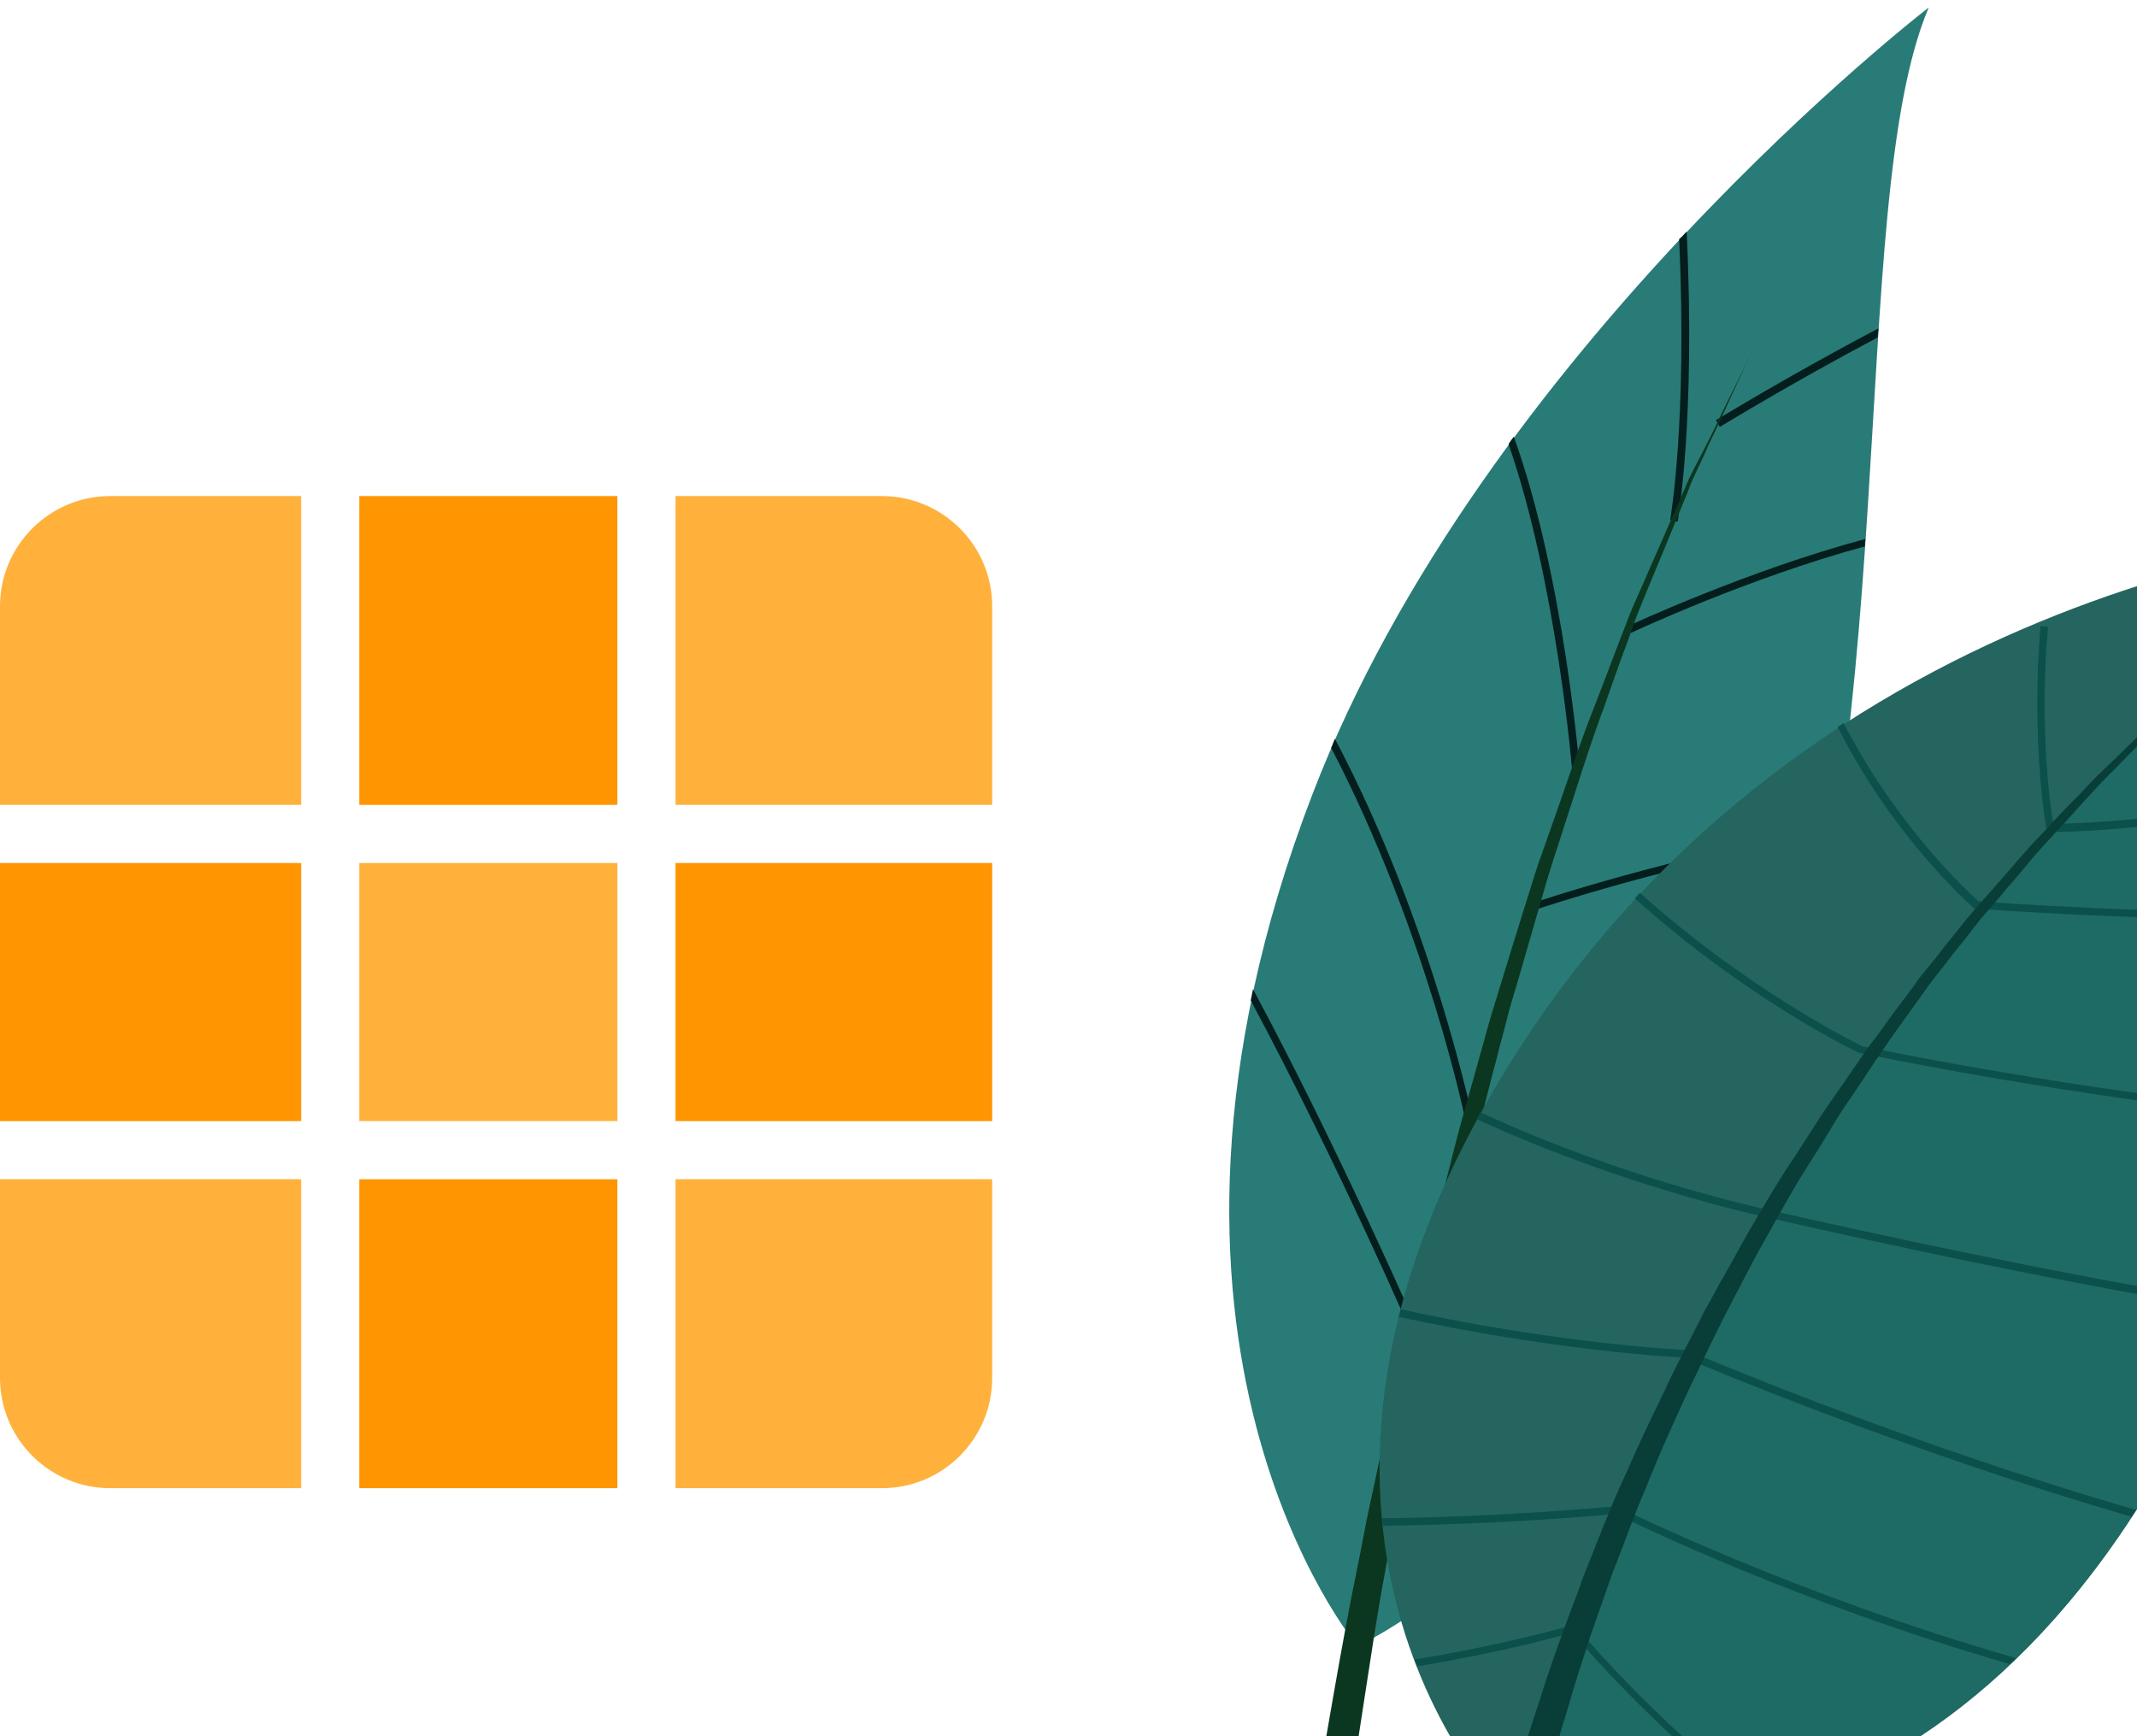 <svg width="112" height="91" viewBox="0 0 112 91" fill="none" xmlns="http://www.w3.org/2000/svg">
<path d="M71.144 86.273C71.144 86.273 83.751 80.758 91.905 60.391C100.06 40.024 96.632 10.873 101.084 0.394C101.084 0.394 77.723 18.358 68.781 41.639C57.751 70.358 71.144 86.273 71.144 86.273Z" fill="#297B77"/>
<path d="M89.345 66.024C79.654 71.815 72.957 76.188 72.878 76.267L73.075 76.582C73.154 76.542 79.575 72.288 88.951 66.694C89.109 66.457 89.227 66.221 89.345 66.024Z" fill="#041E1D"/>
<path d="M74.139 70.279L74.493 70.121C74.415 69.964 70.278 60.43 65.669 51.842C65.63 52.039 65.59 52.236 65.551 52.433C70.081 60.903 74.099 70.121 74.139 70.279Z" fill="#041E1D"/>
<path d="M75.675 63.818L75.872 64.133C75.99 64.055 85.76 57.83 94.072 53.654C94.111 53.497 94.151 53.3 94.19 53.142C85.799 57.358 75.793 63.739 75.675 63.818Z" fill="#041E1D"/>
<path d="M76.857 59.012L77.251 58.933C77.212 58.815 75.124 48.494 69.963 38.724C69.884 38.882 69.845 39.039 69.766 39.197C74.769 48.809 76.857 58.855 76.857 59.012Z" fill="#041E1D"/>
<path d="M80.284 47.352L80.402 47.706C80.481 47.667 87.887 45.185 96.16 43.806C96.199 43.688 96.199 43.53 96.239 43.412C87.848 44.791 80.363 47.312 80.284 47.352Z" fill="#041E1D"/>
<path d="M82.412 40.576L82.805 40.536C82.805 40.418 81.978 30.215 79.339 22.888C79.26 23.006 79.142 23.124 79.063 23.282C81.584 30.53 82.412 40.458 82.412 40.576Z" fill="#041E1D"/>
<path d="M85.484 33.17C85.563 33.13 91.63 30.294 97.736 28.639C97.736 28.482 97.736 28.364 97.775 28.245C91.59 29.9 85.405 32.776 85.326 32.815L85.484 33.17Z" fill="#041E1D"/>
<path d="M87.533 27.261L87.927 27.339C87.927 27.261 88.872 22.139 88.399 12.133C88.281 12.252 88.163 12.409 88.005 12.527C88.439 22.218 87.533 27.221 87.533 27.261Z" fill="#041E1D"/>
<path d="M89.936 22.021L90.133 22.376C90.212 22.336 93.796 20.13 98.406 17.688C98.406 17.53 98.445 17.373 98.445 17.215C93.718 19.697 90.015 21.982 89.936 22.021Z" fill="#041E1D"/>
<path d="M67.796 102.148C67.796 102.148 67.836 101.794 67.914 101.164C67.993 100.533 68.111 99.588 68.308 98.406C68.466 97.224 68.702 95.767 68.978 94.151C69.254 92.497 69.569 90.645 69.924 88.636C70.278 86.627 70.672 84.421 71.145 82.136C71.381 80.994 71.578 79.812 71.854 78.591C72.129 77.37 72.366 76.148 72.642 74.888C72.917 73.627 73.193 72.367 73.508 71.067C73.823 69.767 74.099 68.467 74.414 67.167C74.73 65.867 75.084 64.567 75.439 63.227C75.793 61.927 76.108 60.588 76.463 59.248C76.817 57.949 77.211 56.609 77.566 55.309C77.763 54.639 77.92 54.009 78.117 53.339C78.314 52.709 78.511 52.039 78.708 51.409C79.102 50.109 79.496 48.849 79.89 47.588C80.087 46.958 80.284 46.327 80.481 45.697C80.678 45.067 80.914 44.476 81.111 43.885C81.978 41.482 82.727 39.118 83.593 36.952C84.026 35.849 84.42 34.785 84.814 33.761C85.011 33.248 85.208 32.736 85.405 32.224C85.602 31.712 85.839 31.239 86.036 30.767C86.863 28.876 87.611 27.182 88.281 25.645C88.596 24.858 88.99 24.188 89.305 23.558C89.62 22.927 89.936 22.336 90.172 21.785C91.236 19.658 91.826 18.436 91.826 18.436C91.826 18.436 91.236 19.658 90.251 21.824C90.014 22.376 89.699 22.967 89.424 23.597C89.148 24.267 88.754 24.936 88.478 25.724C87.848 27.261 87.139 28.994 86.351 30.885C86.154 31.358 85.957 31.83 85.76 32.342C85.563 32.855 85.405 33.367 85.208 33.879C84.814 34.903 84.46 35.967 84.066 37.07C83.239 39.276 82.529 41.639 81.742 44.042C81.545 44.633 81.348 45.264 81.151 45.894C80.954 46.524 80.796 47.155 80.599 47.785C80.245 49.045 79.851 50.346 79.496 51.606C79.299 52.236 79.102 52.906 78.945 53.536C78.787 54.206 78.59 54.836 78.433 55.506C78.078 56.806 77.763 58.145 77.408 59.446C77.054 60.745 76.778 62.085 76.463 63.424C76.148 64.764 75.833 66.064 75.557 67.364C75.281 68.664 75.005 69.964 74.73 71.264C74.454 72.564 74.178 73.824 73.942 75.085C73.705 76.346 73.469 77.567 73.233 78.788C72.996 80.009 72.799 81.191 72.602 82.333C72.169 84.618 71.854 86.824 71.539 88.833C71.224 90.842 70.948 92.694 70.711 94.349C70.514 96.003 70.278 97.421 70.16 98.603C70.002 99.785 69.924 100.691 69.845 101.321C69.766 101.952 69.727 102.306 69.727 102.306L67.796 102.148Z" fill="#0B3720"/>
<path d="M79.251 95.415C79.251 95.415 98.633 100.694 112.421 78.436C124.554 58.857 124.83 28.012 124.83 28.012C124.83 28.012 94.811 29.785 78.739 56.376C63.966 80.76 79.251 95.415 79.251 95.415Z" fill="#24655F"/>
<path d="M124.83 27.97C124.83 27.97 124.554 58.815 112.421 78.394C98.633 100.652 79.251 95.373 79.251 95.373C79.251 95.373 88.824 53.064 124.83 27.97Z" fill="#1D6B64"/>
<path d="M107.338 32.855C107.22 32.855 107.063 32.815 106.944 32.815C106.432 38.645 107.22 43.412 107.26 43.452L107.299 43.609H107.457C107.535 43.609 114.114 43.648 123.805 41.364C123.805 41.206 123.844 41.088 123.844 40.93C114.941 43.018 108.678 43.176 107.614 43.176C107.457 42.349 106.866 38.015 107.338 32.855Z" fill="#0C504B"/>
<path d="M103.439 47.588L103.478 47.627H103.557C103.636 47.627 105.684 47.785 108.875 47.942C112.46 48.1 117.502 48.297 122.781 48.218C122.82 48.1 122.82 47.942 122.86 47.824C113.326 47.942 104.502 47.312 103.675 47.233C103.202 46.8 99.42 43.333 96.623 37.897C96.505 37.976 96.387 38.055 96.308 38.094C99.263 43.964 103.399 47.548 103.439 47.588Z" fill="#0C504B"/>
<path d="M97.608 54.836C97.214 54.639 91.66 51.921 85.948 46.8C85.869 46.879 85.79 46.997 85.672 47.076C91.581 52.394 97.332 55.151 97.451 55.191H97.49C97.648 55.23 108.56 57.515 120.457 58.697C120.496 58.579 120.536 58.421 120.575 58.303C108.914 57.2 98.199 54.955 97.608 54.836Z" fill="#0C504B"/>
<path d="M92.211 63.306C92.093 63.267 85.081 61.77 77.596 58.303C77.517 58.421 77.478 58.539 77.399 58.658C84.924 62.124 92.014 63.661 92.132 63.7C92.329 63.739 105.093 66.733 117.226 68.742C117.266 68.624 117.305 68.506 117.384 68.349C105.211 66.339 92.408 63.346 92.211 63.306Z" fill="#0C504B"/>
<path d="M88.39 70.751H88.311C88.035 70.751 81.457 70.397 73.42 68.624C73.381 68.742 73.341 68.861 73.302 69.018C81.22 70.751 87.681 71.145 88.232 71.145C88.902 71.421 99.538 75.951 111.711 79.497C111.79 79.379 111.869 79.261 111.948 79.142C99.46 75.518 88.548 70.83 88.39 70.751Z" fill="#0C504B"/>
<path d="M84.805 78.985L84.766 78.945H84.726C84.608 78.945 79.132 79.497 72.435 79.576C72.435 79.694 72.475 79.852 72.475 79.97C78.817 79.891 84.096 79.418 84.687 79.339C85.435 79.733 94.26 84.027 105.329 87.218C105.447 87.1 105.566 87.021 105.644 86.903C94.102 83.594 84.963 79.064 84.805 78.985Z" fill="#0C504B"/>
<path d="M82.599 85.249L82.52 85.13L82.402 85.17C82.323 85.209 78.936 86.194 74.129 86.982C74.169 87.1 74.208 87.218 74.287 87.336C78.581 86.627 81.772 85.761 82.402 85.564C82.993 86.273 86.499 90.37 92.093 94.861C92.251 94.821 92.408 94.782 92.566 94.742C86.342 89.858 82.678 85.327 82.599 85.249Z" fill="#0C504B"/>
<path d="M75.784 111.839C75.784 111.839 75.784 111.721 75.824 111.564C75.824 111.367 75.863 111.091 75.902 110.697C75.981 109.948 76.099 108.885 76.296 107.506C76.493 106.127 76.769 104.512 77.163 102.621C77.517 100.73 78.03 98.642 78.581 96.358C79.172 94.073 79.842 91.63 80.708 89.07C81.102 87.77 81.575 86.47 82.048 85.17C82.284 84.5 82.56 83.83 82.796 83.161C82.915 82.806 83.033 82.491 83.19 82.136C83.308 81.782 83.466 81.467 83.584 81.112C83.86 80.442 84.136 79.733 84.412 79.064C84.687 78.394 85.002 77.685 85.317 77.015C85.908 75.636 86.578 74.258 87.248 72.879C87.563 72.17 87.918 71.5 88.272 70.791C88.627 70.121 88.981 69.412 89.336 68.703C89.73 68.033 90.084 67.324 90.478 66.654C90.872 65.985 91.227 65.276 91.621 64.606C92.408 63.267 93.196 61.888 94.063 60.627C94.496 59.958 94.89 59.327 95.324 58.658C95.757 57.988 96.19 57.397 96.624 56.767C97.057 56.136 97.49 55.506 97.924 54.876C98.396 54.285 98.83 53.654 99.263 53.064C99.696 52.473 100.169 51.882 100.602 51.252C101.075 50.661 101.548 50.109 101.981 49.518C102.454 48.967 102.887 48.376 103.36 47.824C103.833 47.273 104.305 46.761 104.778 46.209C105.251 45.697 105.684 45.145 106.157 44.633C106.59 44.121 107.102 43.648 107.536 43.136C108.008 42.664 108.442 42.151 108.914 41.718C109.348 41.245 109.781 40.773 110.254 40.339C111.16 39.473 112.027 38.606 112.854 37.818C113.721 37.03 114.548 36.282 115.336 35.573C116.124 34.864 116.872 34.194 117.621 33.603C118.369 33.012 119.039 32.421 119.669 31.909C119.984 31.633 120.299 31.397 120.575 31.161C120.851 30.924 121.166 30.727 121.442 30.53C123.608 28.915 124.869 27.97 124.869 27.97C124.869 27.97 123.648 28.915 121.481 30.609C121.205 30.806 120.93 31.042 120.654 31.279C120.378 31.515 120.063 31.791 119.748 32.027C119.118 32.539 118.448 33.13 117.739 33.761C116.99 34.352 116.281 35.061 115.493 35.77C114.705 36.479 113.878 37.227 113.051 38.054C112.224 38.882 111.396 39.748 110.49 40.654C110.057 41.088 109.624 41.561 109.19 42.033C108.757 42.506 108.324 43.018 107.851 43.491C107.418 44.003 106.945 44.476 106.511 44.988C106.078 45.5 105.645 46.051 105.172 46.564C104.739 47.115 104.266 47.627 103.793 48.179C103.36 48.73 102.927 49.321 102.454 49.873C102.021 50.464 101.548 51.015 101.114 51.606C100.681 52.197 100.248 52.827 99.814 53.418C99.381 54.009 98.948 54.639 98.514 55.27C98.081 55.9 97.687 56.53 97.254 57.161C96.82 57.791 96.387 58.421 95.993 59.091C95.599 59.761 95.205 60.391 94.772 61.061C93.945 62.361 93.196 63.739 92.448 65.079C92.054 65.749 91.699 66.458 91.345 67.127C90.99 67.797 90.636 68.506 90.281 69.176C89.927 69.885 89.612 70.555 89.257 71.264C88.942 71.973 88.587 72.642 88.272 73.352C87.642 74.73 87.011 76.109 86.46 77.488C86.184 78.197 85.869 78.867 85.633 79.536C85.357 80.206 85.121 80.915 84.845 81.585C84.727 81.939 84.569 82.254 84.451 82.609C84.333 82.964 84.215 83.279 84.096 83.633C83.86 84.303 83.624 84.973 83.387 85.642C82.954 86.982 82.52 88.282 82.166 89.542C81.378 92.064 80.787 94.506 80.236 96.751C79.724 98.997 79.29 101.085 78.936 102.936C78.621 104.788 78.345 106.403 78.187 107.742C78.03 109.082 77.912 110.145 77.833 110.855C77.793 111.209 77.793 111.485 77.754 111.642C77.754 111.839 77.754 111.918 77.754 111.918L75.784 111.839Z" fill="#093D38"/>
<path d="M15.783 26H5.777C2.592 26 0 28.592 0 31.777V42.186H15.783V26Z" fill="#FFB13B"/>
<path d="M35.404 78H46.223C49.408 78 52 75.408 52 72.223V61.807H35.404V78Z" fill="#FFB13B"/>
<path d="M0 61.807V72.223C0 75.408 2.592 78 5.777 78H15.783V61.807H0Z" fill="#FFB13B"/>
<path d="M46.223 26H35.404V42.186H52V31.777C52 28.592 49.408 26 46.223 26Z" fill="#FFB13B"/>
<path d="M32.357 26H18.829V42.186H32.357V26Z" fill="#FF9500"/>
<path d="M52 45.233H35.404V58.76H52V45.233Z" fill="#FF9500"/>
<path d="M32.357 61.807H18.829V78H32.357V61.807Z" fill="#FF9500"/>
<path d="M15.783 45.233H0V58.76H15.783V45.233Z" fill="#FF9500"/>
<path d="M32.357 45.233H18.829V58.76H32.357V45.233Z" fill="#FFB13B"/>
</svg>
